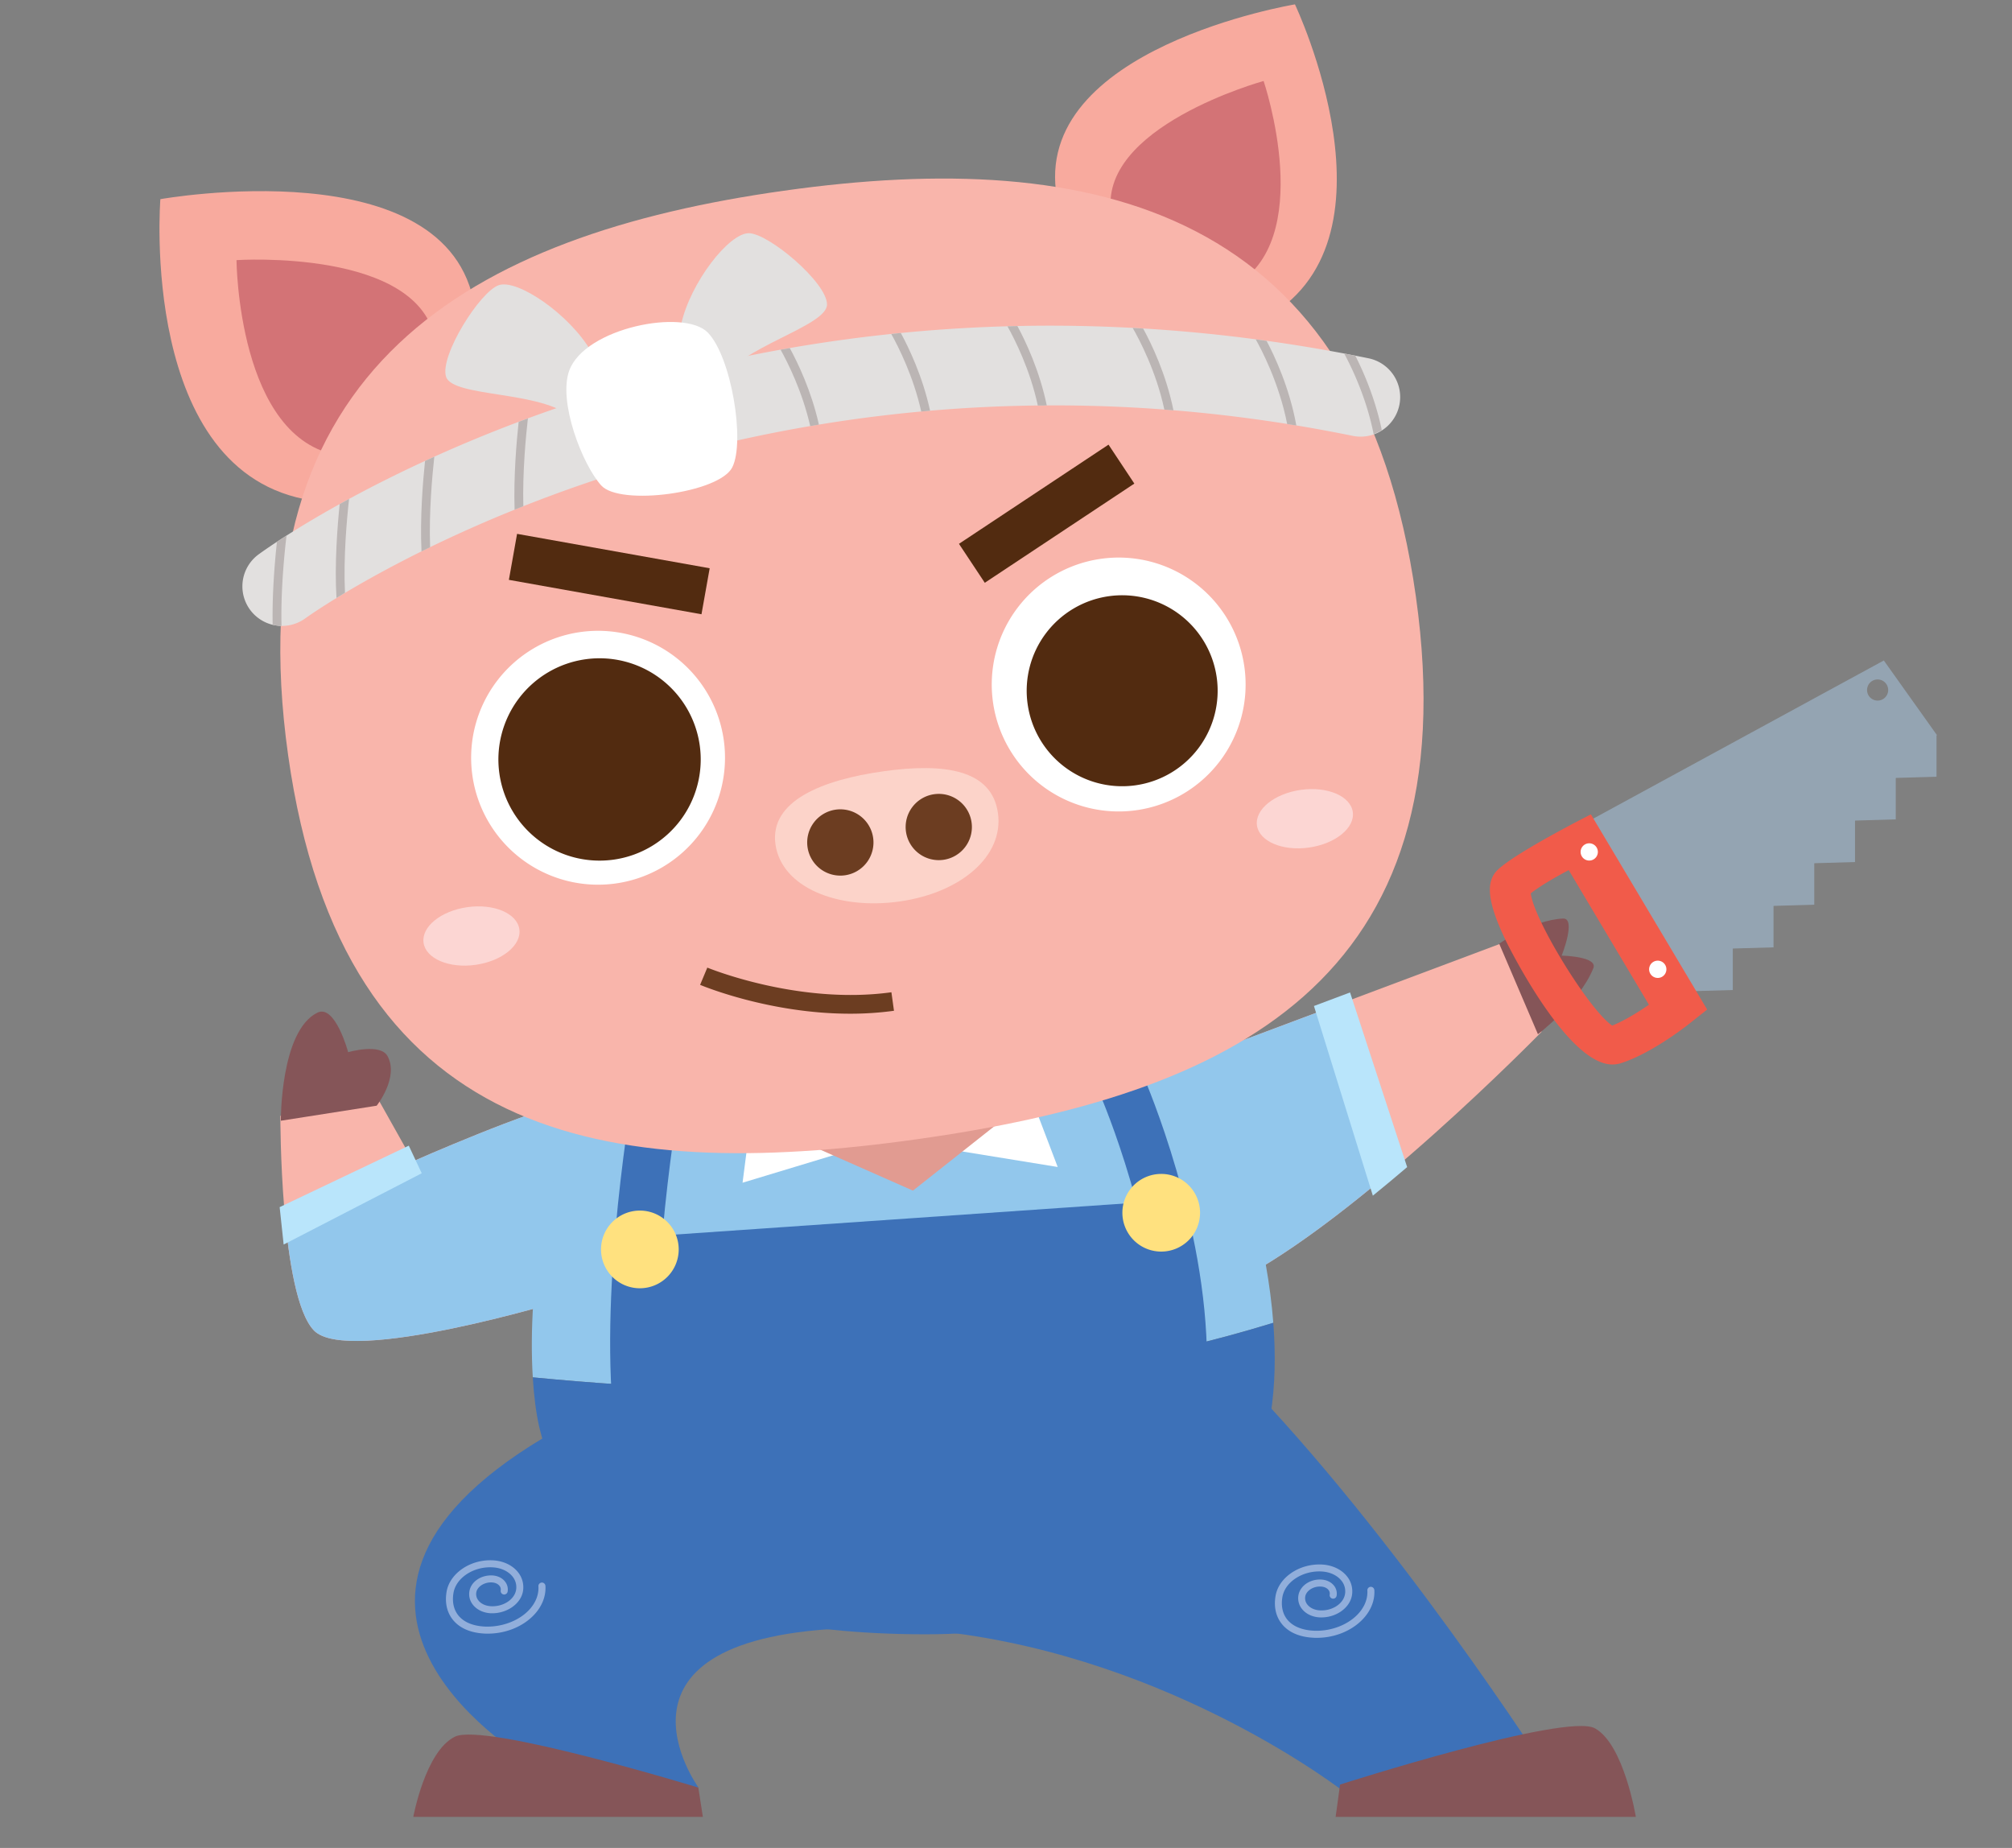 <svg id="Layer_3" data-name="Layer 3" xmlns="http://www.w3.org/2000/svg" viewBox="0 0 2400 2204.08"><rect x="0" y="0" width="2400" height="2204.08" fill="#808080" stroke="none"/><defs><style>.cls-1{fill:#f9b5ab;}.cls-2{fill:#92c7ec;}.cls-3{fill:#b9e5fb;}.cls-4{fill:#855558;}.cls-5{fill:#3d71b8;}.cls-6{fill:#fff;}.cls-7{fill:#e19b91;}.cls-8{fill:#f8aa9e;}.cls-9{fill:#d37376;}.cls-10{fill:#522b10;}.cls-11{fill:#fcd3c9;}.cls-12{fill:#6c3d21;}.cls-13{fill:#fcd6d3;}.cls-14{fill:#e2e0df;}.cls-15{fill:#bbb5b4;}.cls-16{fill:#91aedb;}.cls-17{fill:#ffe17f;}.cls-18{fill:#94a4b2;}.cls-19{fill:#f15b4a;}</style></defs><title>licensed</title><path class="cls-1" d="M1419.8,1264.31l375.81-140.93,43.26,107.29S1619,1456,1472.39,1529.29Z"/><path class="cls-2" d="M1419.8,1264.31l52.59,265c59.6-29.79,131.32-84.71,195.44-139.42l-63.63-194.72Z"/><path class="cls-3" d="M1610.41,1183.71l-43.08,16.16,70.26,226.25c13.85-11.24,27.54-22.65,40.92-34.08Z"/><path class="cls-4" d="M1788.31,1125.58s39.13-28.09,76-30c16.42-.87-1.49,44.21-1.49,44.21s44.9.84,37.49,15.75c-17,41-65.8,78-65.8,78Z"/><path class="cls-1" d="M682.34,1314.68c-47,7.44-189.65,70.46-189.65,70.46l-50.43-89.86L334.42,1331s-.54,213.57,40,255.84,297-35.81,297-35.81S729.42,1307.23,682.34,1314.68Z"/><path class="cls-2" d="M682.34,1314.68c-47,7.44-189.65,70.46-189.65,70.46l-7.36-13.06L339.65,1447.7c5.05,57.38,15.06,118.58,34.79,139.15,40.57,42.32,297-35.81,297-35.81S729.42,1307.23,682.34,1314.68Z"/><path class="cls-5" d="M648.45,1714.83c-337.66,201.84-13,388-13,388l197.78,29.29s-131.62-181,184.24-190.33Z"/><path class="cls-5" d="M1515.12,1678.53c181.76,197.4,347,459.58,347,459.58H1604.51s-204.13-160.48-480.12-191.92Z"/><path class="cls-2" d="M1518.84,1577.74c-14.15-185-113-376.5-116-379.51l-688,91.11c-63.85,82.54-86,244.87-79.31,353.48C928.28,1670.94,1232.16,1666.18,1518.84,1577.74Z"/><polygon class="cls-6" points="897.3 1321.19 885.75 1410.66 1057.48 1358.7 1261.67 1391.9 1230.63 1310.37 897.3 1321.19"/><path class="cls-7" d="M1231.17,1307.68,1089,1420.09,882.55,1328.9s91.16-132.27,182.77-132.27S1231.17,1307.68,1231.17,1307.68Z"/><path class="cls-5" d="M635.51,1642.82c1.37,22.21,3.93,42.27,7.62,58.84,29.92,124.56,133.5,247.6,461.11,247.6,301.4,0,403.73-170.15,411.36-261.75,5.59-35.23,6.1-72.37,3.24-109.77C1232.16,1666.18,928.28,1670.94,635.51,1642.82Z"/><path class="cls-5" d="M1439.74,1623.35h-56.08c0-151.59-70.06-314.66-70.76-316.28l51.46-22.36C1367.43,1291.82,1439.74,1460.25,1439.74,1623.35Z"/><path class="cls-5" d="M729.46,1660.76c-10-167.49,28.53-377,30.14-385.85l55.12,10.26c-.35,2.09-38.84,211.71-29.28,372.24Z"/><path class="cls-4" d="M833,2132.1s-254.94-78-290.31-60.74-49.69,95.7-49.69,95.7H838.42Z"/><path class="cls-4" d="M1598.49,2128.48s269.27-86.17,304-67.07,48.81,105.65,48.81,105.65H1593.19Z"/><path class="cls-4" d="M335,1336.74s-.71-107.25,43.65-128.94c21.21-10.37,36.66,47.17,36.66,47.17s38.36-11.23,47,4.75c13.78,25.36-13,59.08-13,59.08Z"/><path class="cls-8" d="M566.09,365.64c-30-189.76-374.79-128.1-374.79-128.1S165.07,565.11,371.77,596.85Z"/><path class="cls-9" d="M519.36,407.35c-17.67-111.61-237.25-97.09-237.25-97.09s1.41,214.39,123,233Z"/><path class="cls-8" d="M1260.79,235.8C1228.88,57.43,1544.67,5.21,1544.67,5.21s135.11,284.42-39.25,376.59Z"/><path class="cls-9" d="M1325.89,256.46c-18.78-104.91,181.39-159.85,181.39-159.85s65,191.48-37.56,245.67Z"/><path class="cls-1" d="M1688.93,711.5c64.82,460.81-223.38,595-594.86,647.26s-685.53,2.85-750.38-458c-65.21-463.53,219.74-621,591.21-673.27S1623.7,248,1688.93,711.5Z"/><path class="cls-6" d="M863.34,882.7A151.41,151.41,0,1,1,692.29,753.86,151.44,151.44,0,0,1,863.34,882.7Z"/><path class="cls-10" d="M834.67,889A120.67,120.67,0,1,1,698.35,786.33,120.67,120.67,0,0,1,834.67,889Z"/><path class="cls-6" d="M1484.34,795.32a151.41,151.41,0,1,1-171-128.82A151.4,151.4,0,0,1,1484.34,795.32Z"/><path class="cls-10" d="M1451.35,808A113.89,113.89,0,1,1,1322.7,711.1,113.9,113.9,0,0,1,1451.35,808Z"/><path class="cls-11" d="M1190.38,969.67c7.27,51.58-44.32,95.26-117.56,105.57S932.21,1058.63,925,1007s55.53-76.79,128.82-87.07S1183.1,918.08,1190.38,969.67Z"/><path class="cls-12" d="M1041.53,999.3a39.53,39.53,0,1,1-44.65-33.61A39.54,39.54,0,0,1,1041.53,999.3Z"/><path class="cls-12" d="M1158.93,980.89a39.51,39.51,0,1,1-44.64-33.61A39.5,39.5,0,0,1,1158.93,980.89Z"/><path class="cls-13" d="M619.52,1108.36c2.69,19-20.74,38-52.29,42.44s-59.3-7.38-62-26.37,20.71-38,52.28-42.45S616.85,1089.33,619.52,1108.36Z"/><path class="cls-13" d="M1613.67,968.46c2.68,19-20.76,38-52.31,42.45s-59.32-7.38-62-26.38,20.76-38,52.32-42.44S1611,949.45,1613.67,968.46Z"/><polygon class="cls-10" points="836.76 732.64 607.02 691.61 616.79 636.75 846.54 677.78 836.76 732.64"/><rect class="cls-10" x="1141.48" y="584.88" width="214.05" height="55.74" transform="translate(-130.66 792.05) rotate(-33.55)"/><path class="cls-14" d="M343,746.09a47.22,47.22,0,0,1-34.51-84.87c22-16.08,547.22-392.21,1323.32-234A47.21,47.21,0,1,1,1613,519.74c-735.66-149.95-1243.68,214-1248.7,217.69A47.16,47.16,0,0,1,343,746.09Z"/><path class="cls-14" d="M705.12,419.16C679.49,375,617.41,332.54,595,340.1s-70.85,84.44-62.92,109.29,115.1,16.32,150.37,49.13Z"/><path class="cls-14" d="M812.47,386.94c10.95-49.82,57.16-109.19,80.89-108.8s93.16,58.88,93.14,85-104.66,50.53-128.3,92.55Z"/><path class="cls-6" d="M679,442c-13.46,37.18,15.68,112.13,38.16,137S858,588.08,873.5,557.39s-1-131.69-29.18-160.71S697.62,390.93,679,442Z"/><path class="cls-15" d="M405.19,601.22c-2.69,26.09-6.28,71.67-3.83,112,3.2-2,6.55-4,10.14-6.16-2-42.31,2.34-89.36,4.9-112C412.6,597.14,408.83,599.18,405.19,601.22Z"/><path class="cls-15" d="M330.36,646.18c-2.35,21.46-5.86,60.88-5.12,99a48.08,48.08,0,0,0,10.55,1.33c-1-43.89,3.86-90.07,6-107.67C337.58,641.48,333.77,643.94,330.36,646.18Z"/><path class="cls-15" d="M507,549.77c-2.59,24.86-6.14,68.31-4.21,107.88l10.28-5c-1.54-41.16,2.56-85.85,5-107.92C514.32,546.4,510.65,548.08,507,549.77Z"/><path class="cls-15" d="M618.69,503.11c-2.51,22.9-6.15,65.17-4.86,104.79,3.47-1.36,6.91-2.75,10.42-4.12-1.06-41.19,3.14-84.63,5.46-104.79C626,500.36,622.36,501.74,618.69,503.11Z"/><path class="cls-15" d="M931.11,417.07c8.53,15.26,26,49.9,35.34,91.13,3.48-.56,6.92-1.17,10.38-1.73-9-40.39-25.36-74.14-34.74-91.31C938.42,415.8,934.73,416.41,931.11,417.07Z"/><path class="cls-15" d="M1063.14,398.34c8.6,15.35,26.45,50.61,35.74,92.51,3.52-.34,7-.68,10.54-1-8.82-40.81-25.32-75.07-34.91-92.7C1070.71,397.53,1066.92,397.94,1063.14,398.34Z"/><path class="cls-15" d="M1201.75,389.19c8.74,15.61,27,51.71,36.19,94.5,3.58,0,7.1-.1,10.68-.1-8.52-41.37-25.14-76.38-35-94.69C1209.63,389,1205.72,389.09,1201.75,389.19Z"/><path class="cls-15" d="M1351.12,391.1c7.9,13.78,28.06,51.89,37.77,97.44,3.6.27,7.23.55,10.85.85-8.72-43.2-26.34-79.62-36.16-97.54C1359.4,391.59,1355.23,391.3,1351.12,391.1Z"/><path class="cls-15" d="M1497.89,404.77c5.8,10.25,27.85,51.38,37.5,101,3.64.58,7.27,1.12,10.93,1.73-8.17-45.47-26.34-83.72-35.49-100.92C1506.53,405.94,1502.18,405.34,1497.89,404.77Z"/><path class="cls-15" d="M1603.43,421.7c7.83,14.45,26.35,51.71,35.09,96a47.51,47.51,0,0,0,9.74-4.76c-8-38.39-22.48-70.89-31.58-88.65C1612.28,423.41,1607.86,422.53,1603.43,421.7Z"/><path class="cls-16" d="M581.84,1948.49c-1.5,0-3,0-4.49-.12-16.46-.92-29.33-6.62-37.22-16.52-7.06-8.84-9.62-20.37-7.43-33.33,3.76-22.13,28.68-39,55.49-37.46,12.27.7,23.08,5.82,29.65,14.08a28.52,28.52,0,0,1,6,22.72c-2.66,15.49-20,27.15-38.69,26.29-8.59-.48-16.21-4.11-20.89-9.94a20.28,20.28,0,0,1-4.32-16.35c1.92-11.31,13.87-19.46,27.4-18.79,6.16.35,11.64,2.93,15,7.19a15.13,15.13,0,0,1,3.2,12.06,4.19,4.19,0,0,1-8.27-1.41,6.73,6.73,0,0,0-1.47-5.44c-1.88-2.38-5.14-3.85-8.93-4.06-8.9-.54-17.55,4.92-18.72,11.84a12.08,12.08,0,0,0,2.61,9.74c3.17,4,8.58,6.46,14.83,6.79,14.54.81,28-7.87,30-19.34a19.89,19.89,0,0,0-4.26-16.1c-5.12-6.38-13.71-10.38-23.58-10.92-22.75-1.31-43.74,12.42-46.81,30.5-1.79,10.56.21,19.8,5.73,26.73,6.37,8,17.12,12.59,31.12,13.37,19.55,1,39.7-6.1,52.25-18.71,8.51-8.54,12.83-18.9,12.22-29.17a4.19,4.19,0,1,1,8.36-.51c.75,12.7-4.48,25.33-14.67,35.57C622.53,1940.7,602.57,1948.49,581.84,1948.49Z"/><path class="cls-16" d="M1570.7,1953.48c-1.5,0-3,0-4.52-.13-16.45-.9-29.33-6.6-37.21-16.5-7.07-8.85-9.65-20.35-7.43-33.33,3.73-22.13,28.61-38.93,55.5-37.46,12.22.68,23.06,5.8,29.62,14a28.33,28.33,0,0,1,6,22.74c-2.61,15.52-19.85,27.23-38.65,26.29-8.63-.49-16.24-4.11-20.91-10a20.34,20.34,0,0,1-4.28-16.31c1.92-11.28,13.82-19.56,27.38-18.8,6.19.34,11.66,3,15,7.2a15.11,15.11,0,0,1,3.18,12,4.18,4.18,0,1,1-8.24-1.39,6.81,6.81,0,0,0-1.47-5.43c-1.92-2.39-5.15-3.85-9-4-9-.58-17.51,4.91-18.7,11.82a12.06,12.06,0,0,0,2.58,9.71c3.21,4,8.59,6.5,14.82,6.84,14.7.87,28.07-7.87,30-19.34a20,20,0,0,0-4.27-16.11c-5.12-6.4-13.69-10.39-23.59-10.93-22.61-1.24-43.74,12.42-46.81,30.51-1.78,10.53.21,19.78,5.72,26.73,6.38,7.95,17.17,12.59,31.16,13.36,19.63,1.08,39.67-6.09,52.21-18.7,8.52-8.54,12.87-18.9,12.25-29.2a4.17,4.17,0,0,1,3.91-4.42,4.25,4.25,0,0,1,4.43,3.93c.76,12.69-4.46,25.33-14.66,35.6C1611.35,1945.68,1591.38,1953.48,1570.7,1953.48Z"/><polygon class="cls-3" points="487.62 1366.46 333.58 1439.78 338.35 1484.4 503.06 1399.39 487.62 1366.46"/><polygon class="cls-5" points="758.75 1664.42 762.76 1475.45 1386.4 1432.32 1423.79 1651.72 758.75 1664.42"/><path class="cls-17" d="M809.59,1490.2a46.33,46.33,0,1,1-46.32-46.31A46.32,46.32,0,0,1,809.59,1490.2Z"/><path class="cls-17" d="M1431.47,1446.48a46.32,46.32,0,1,1-46.34-46.32A46.32,46.32,0,0,1,1431.47,1446.48Z"/><path class="cls-18" d="M2310.09,876.29v-.44l-.16.19-62.82-88.27-348,189.4,109.69,215.12,9.7-10.09,48.44-1.38v-49.27l.2-.22,48.4-1.39,0-49.25.23-.21,48.35-1.39,0-49.24.29-.26,48.33-1.41,0-49.14.34-.32,48.27-1.4,0-49.12.34-.36,48.25-1.39,0-49.08.45-.48ZM2239.7,835.6A12.6,12.6,0,1,1,2252.31,823,12.59,12.59,0,0,1,2239.7,835.6Z"/><path class="cls-19" d="M1924.17,1269.62h0c-55.25,1.61-127.53-146.73-128.25-148.23-21.74-45.62-24.34-70-9-84.29,23.3-21.67,110.78-65.78,110.78-65.78l138.69,232.8-22.28,17.62c-4.5,3.56-45,35-80.43,46.28A33.47,33.47,0,0,1,1924.17,1269.62ZM1826,1065.48c3.59,31.85,69.94,139.61,97.1,157.76,14.44-5.73,31.26-16.19,43.83-24.85l-95.69-160.58C1855.87,1045.92,1837.31,1056.55,1826,1065.48Z"/><path class="cls-6" d="M1906,1016.12a10.29,10.29,0,1,1-10.28-10.29A10.31,10.31,0,0,1,1906,1016.12Z"/><path class="cls-6" d="M1987.74,1156.09a10.3,10.3,0,1,1-10.32-10.28A10.3,10.3,0,0,1,1987.74,1156.09Z"/><path class="cls-12" d="M1014,1209.07c-95.49,0-175-32.79-178.88-34.42l8.59-20.55c1.09.43,108.75,44.77,219.6,29.39l3.06,22.09A382.79,382.79,0,0,1,1014,1209.07Z"/></svg>